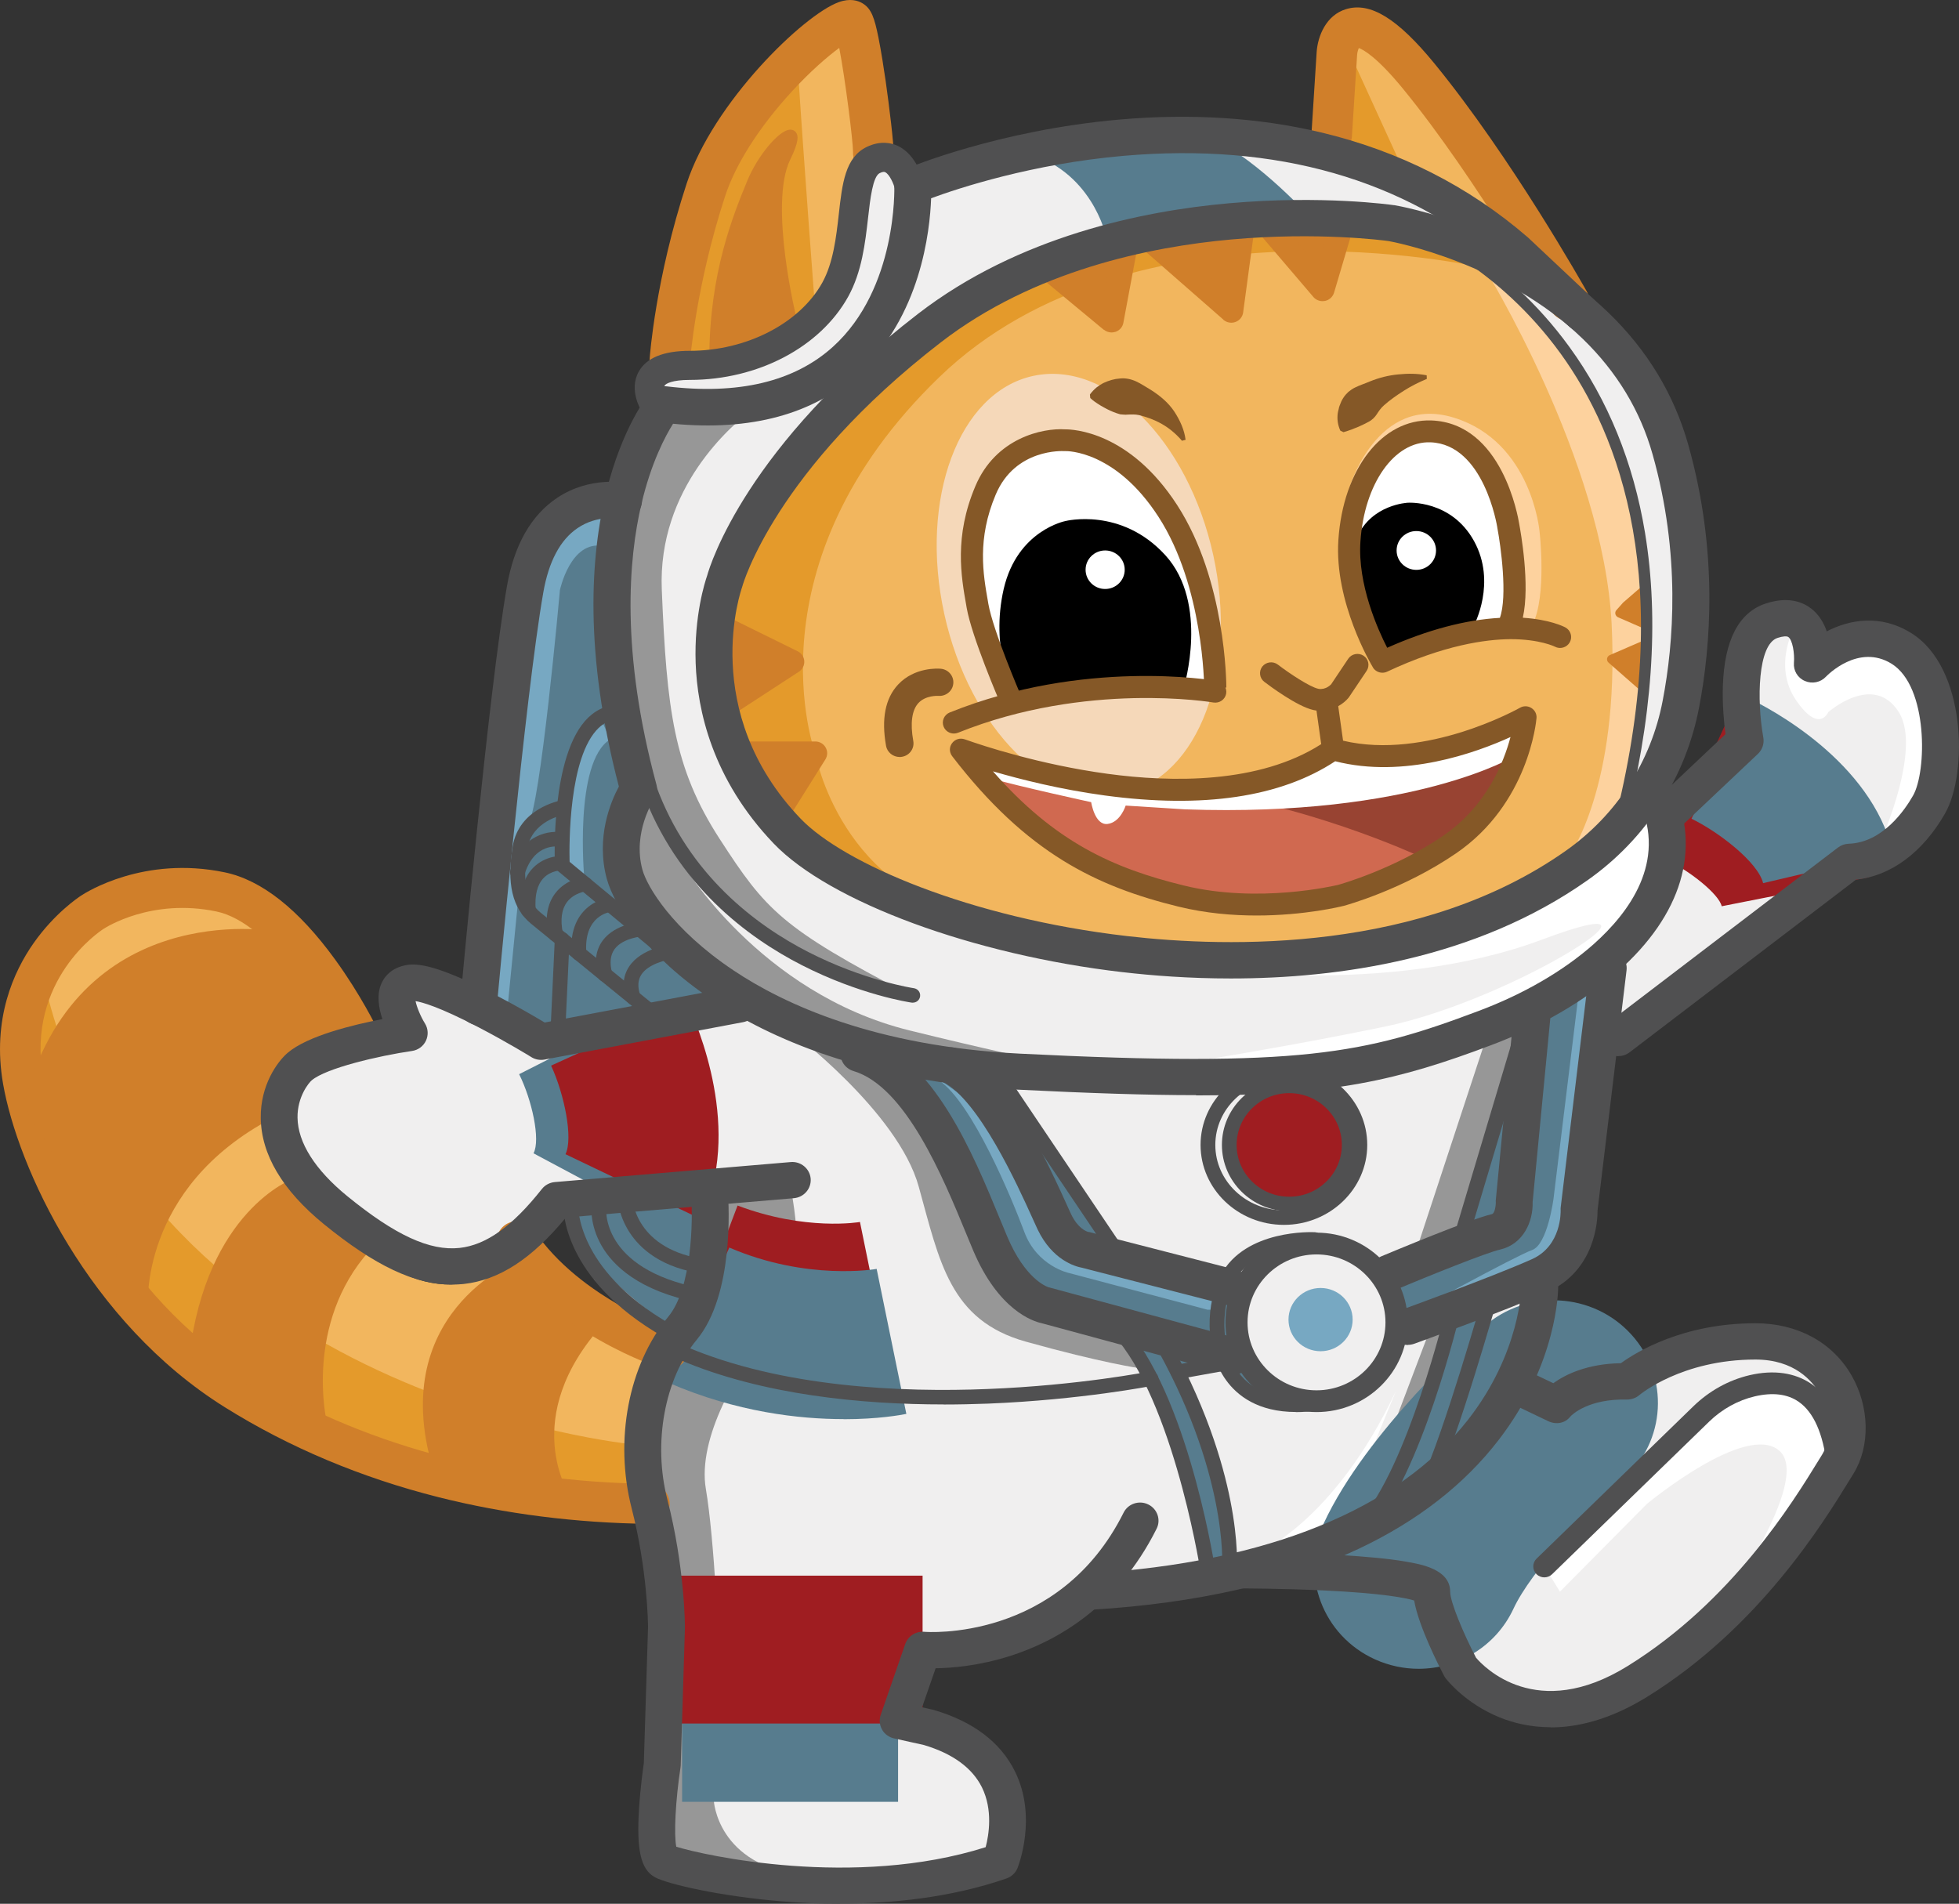 <svg version="1.1" xmlns="http://www.w3.org/2000/svg" xmlns:xlink="http://www.w3.org/1999/xlink" width="52.581" height="51.103" viewBox="0,0,52.581,51.103"><rect x="0" y="0" width="52.581" height="51.103" fill="#333333" stroke="none"/><g transform="translate(-161.209,-307.949)"><g data-paper-data="{&quot;isPaintingLayer&quot;:true}" fill-rule="nonzero" stroke="none" stroke-width="0" stroke-linecap="butt" stroke-linejoin="miter" stroke-miterlimit="10" stroke-dasharray="" stroke-dashoffset="0" style="mix-blend-mode: normal"><g><path d="M178.976,350.339l-0.392,-2.237v-2.086l0.549,-2.203l-0.163,-0.141l-0.827,-0.624l-0.98,-0.746l-0.422,-1.054l0.034,-1.239l-0.199,0.272l-0.495,0.03l-0.386,0.39l-0.109,0.332l-1.114,0.756h-1.43l-2.613,-0.921l-1.307,-1.609l-0.614,-1.76l1.044,-1.112l2.343,-0.658l0.004,-1.189l0.664,-0.171l1.312,0.521c0,0 0.296,-1.249 0.173,-1.39c-0.123,-0.141 0.595,-1.71 0.595,-1.71l0.346,-2.983l0.103,-3.241l0.505,-2.563l1.153,-1.448l0.897,0.595l1.06,-2.804l-0.113,-0.78l0.386,-0.678l1.143,-0.137l1.316,-0.278l1.44,-0.823l1,-1.034l0.392,-2.784l0.801,-0.648l0.555,0.434l1.114,-0.03l2.04,-1l1.871,-0.02c0,0 1.267,0.05 1.682,0.191c0.416,0.141 1.702,-0.137 1.881,0c0.179,0.137 1.12,0 1.12,0l2.001,0.614l1.372,0.467l1.307,0.521l1.881,1.336l2.005,1.877l1.42,0.984c0,0 0.01,0.784 0.247,1.008c0.243,0.229 0.684,2.271 0.684,2.271l0.451,4.733l-0.103,1.525l-1.273,2.539l0.644,-0.37l1.42,-0.795l0.432,-0.97l-0.103,-0.756c0,0 0.509,-1.591 0.509,-1.692c0,-0.101 0.748,-0.501 0.748,-0.501l0.426,0.165c0,0 0.98,0.668 0.877,0.396c-0.103,-0.272 0.851,0 0.851,0l0.605,0.453l0.99,0.239l0.426,0.941l0.153,0.921c0,0 0.103,1.478 0,1.599c-0.105,0.121 -0.887,1.277 -0.887,1.277l-1.466,0.823l-2.12,1.521l-4.184,2.842l-0.648,1.462l0.169,1.428l-0.867,2.895l-0.768,1.595l-0.406,1.257l0.203,0.907l0.712,-0.191c0,0 1.772,-0.113 1.971,-0.147c0.199,-0.034 1.585,-0.571 1.585,-0.571c0,0 2.168,-0.37 2.37,-0.336c0.203,0.034 1.08,0.551 1.08,0.551l0.644,1.028l0.099,1.287l-0.595,0.903l-1.124,1.639c0,0 -1.901,2.106 -1.991,2.183c-0.089,0.084 -1.589,1.243 -1.589,1.243c0,0 -1.41,0.74 -1.499,0.77c-0.089,0.028 -1.668,0.155 -1.668,0.155l-1.951,-0.911l-0.555,-1.911l-0.827,-0.601l-0.984,-0.034h-2.772l-1.981,0.165l-2.599,0.165l-1.084,0.628l-0.97,0.493l-1.867,0.439l-0.927,0.493l-0.332,1.273l1.499,0.672l1.124,0.97v2.18c0,0 -1.35,0.457 -2.965,0.746c-1.615,0.288 -5.391,-0.434 -6.109,-0.648c-0.718,-0.209 -0.177,-1.344 -0.054,-2.983c0.123,-1.637 0,-4.592 0,-4.592z" fill="#f0efef"/><path d="M182.412,339.75c0,0 0.628,2.667 -0.406,3.808c-1.03,1.141 -2.08,3.017 -1.851,4.359c0.229,1.342 0.366,4.339 0.366,4.964c0,0.624 -0.153,3.399 -0.153,3.399c0,0 0.084,1.746 2.42,2.012c2.337,0.268 -3.768,-0.38 -3.768,-0.38v-3.691l0.044,-3.164l-0.372,-2.315l-0.243,-2.164l0.129,-1.501l1.47,-2.052l0.103,-1.808l0.209,-1.472l2.044,-0.205" fill="#979797"/><path d="M182.414,335.61l3.391,0.618l2.53,3.862l3.47,4.588c0,0 -1.024,-0.145 -3.064,-0.716c-2.04,-0.571 -2.313,-2.146 -2.872,-4.158c-0.555,-2.018 -3.456,-4.192 -3.456,-4.192z" fill="#979797"/><path d="M201.155,335.508l1.173,-0.356l-1.668,5.87l-1.376,0.306l1.678,-5.099l0.084,-0.255" fill="#979797"/><path d="M200.007,343.445l-0.475,2.394l-1.436,2.748h-0.382l1.818,-4.793z" fill="#979797"/><path d="M181.591,318.806c0,0 -0.06,0.04 -0.159,0.111c-0.585,0.439 -2.575,2.13 -2.46,4.866c0.133,3.204 0.316,4.777 1.555,6.688c1.237,1.911 1.662,2.388 5.095,4.178c0,0 -2.921,-0.839 -4.391,-1.989c-1.47,-1.151 -3.005,-3.496 -3.138,-4.904c-0.139,-1.408 -0.555,-4.295 -0.362,-5.835c0.193,-1.541 0.974,-3.027 1.758,-3.07" fill="#979797"/><path d="M179.517,331.115c0,0 2.07,3.5 6.105,4.494c4.035,0.994 5.252,1.126 5.252,1.126c0,0 -6.94,-0.268 -9.283,-2.009c-2.337,-1.74 -3.5,-2.247 -3.58,-3.204c-0.08,-0.955 0.312,-2.496 0.312,-2.496l1.386,2.092" fill="#979797"/><path d="M207.383,351.137c0,0 2.476,-3.446 1.589,-4.242c-0.887,-0.795 -3.56,1.424 -3.56,1.424l-2.333,2.355l-0.422,-0.688c0,0 4.248,-4.572 4.803,-4.528c0.555,0.044 2.1,-1.756 3.303,1.126z" fill="#ffffff"/><path d="M211.517,330.936c0,0 1.336,-2.794 0.658,-3.87c-0.678,-1.078 -1.895,0 -1.895,0c0,0 -0.247,0.595 -0.877,-0.342c-0.628,-0.937 0,-2.012 0,-2.012c0,0 0.366,0.692 1.392,0.571c1.024,-0.121 4.56,2.16 0.722,5.656z" fill="#ffffff"/><path d="M205.967,329.628c0,0 0.286,1.79 -2.02,4.48c-2.307,2.691 -12.544,2.623 -12.544,2.623c0,0 3.406,-0.487 6.97,-1.223c3.564,-0.736 8.352,-3.886 4.218,-2.335c-4.138,1.549 -9.337,0.76 -9.337,0.76c6.891,0.632 12.713,-4.305 12.713,-4.305z" fill="#ffffff"/><path d="M198.685,345.268l-1.362,3.315l-2.39,1.072c0,0 2.074,-0.813 3.753,-4.387z" fill="#ffffff"/></g><g><path d="M204.044,330.477c0,0 -1.02,0.672 -2.327,1.414c-1.307,0.74 -2.164,0.847 -4.297,1.408c-2.134,0.561 -3.544,0.044 -6.222,0c-2.679,-0.044 -6.425,-1.702 -7.312,-2.18c-0.887,-0.477 -2.456,-2.154 -2.792,-3.208c-0.336,-1.052 -0.569,-2.593 -0.569,-2.593l0.955,-3.066l2.951,-3.695l3.609,-2.744l4.846,-1.545c0,0 4.739,-0.424 6.055,-0.165c1.312,0.259 2.882,1.682 3.941,2.808c1.06,1.126 1.762,3.144 2.267,4.972c0.505,1.833 0.153,4.812 -0.109,6.425c-0.263,1.615 -0.994,2.17 -0.994,2.17z" fill="#f2b65e"/><path d="M178.608,344.499l0.312,0.117c0.312,0.117 -0.708,3.301 -0.708,3.301c0,0 -1.33,0 -2.613,-0.155c-1.283,-0.155 -3.832,-0.712 -6.169,-1.653c-2.341,-0.941 -3.88,-2.842 -4.747,-3.9c-0.867,-1.058 -2.575,-4.158 -2.679,-5.757c-0.109,-1.599 0.589,-2.72 0.589,-2.72c0,0 0.702,-1.169 3.544,-1.619c2.842,-0.447 4.999,3.399 4.999,3.399c0,0 -0.352,0.167 -1.579,0.537c-1.227,0.372 -1.044,1.454 -1.044,1.454c0,0 -0.418,0.702 1.915,3.359c2.331,2.657 4.272,1.126 4.272,1.126l4.029,2.593" fill="#f2b65e"/><path d="M183.874,313.443c0.103,1.505 -0.475,2.11 -1.09,3.124c-0.614,1.004 -3.303,1.054 -3.303,1.054c0,0 0.306,-3.329 1.044,-4.978c0.738,-1.647 3.347,-4.118 3.347,-4.118l0.376,3.053l-0.376,1.867z" fill="#f2b65e"/><path d="M201.688,314.103l-4.268,-1.925v-2.852l0.579,-0.537c0,0 1.193,1.702 2.138,2.506c0.945,0.803 1.549,2.808 1.549,2.808z" fill="#f2b65e"/><path d="M200.918,315.117c0,0 -9.273,-2.086 -14.491,2.949c-5.218,5.035 -3.337,10.096 -3.337,10.096c0,0 0.668,3.852 4.699,4.5c0,0 -3.856,-0.644 -5.198,-2.492c-1.342,-1.843 -2.187,-2.603 -2.217,-4.618c-0.03,-2.014 0.237,-2.687 1.818,-4.84c1.579,-2.156 4.065,-4.276 6.807,-5.596c2.742,-1.32 9.273,-2.257 11.922,0" fill="#e49a2b"/><path d="M203.318,330.936c0,0 1.362,-1.824 1.149,-6.23c-0.219,-4.403 -3.416,-9.565 -3.416,-9.565c0,0 2.001,1.653 2.52,2.701c0.519,1.054 1.589,2.74 1.718,4.88c0.129,2.14 -0.093,6.157 -0.499,6.952c-0.406,0.795 -1.47,1.263 -1.47,1.263z" fill="#fdd29e"/><path d="M197.422,321.055c0,0 0.742,-2.545 2.822,-1.891c2.08,0.652 2.287,3.047 2.287,3.047c0,0 0.203,1.73 -0.189,2.506l-4.922,-3.661z" fill="#fdd29e"/><path d="M190.894,314.282c0,0 -0.382,-1.79 -2.213,-2.247c-2.09,-0.527 3.806,-0.98 5.079,-0.366c1.273,0.614 2.659,2.16 2.659,2.16z" fill="#577c8e"/><path d="M180.527,334.669l-4.53,1.135l-1.688,-1.088c0,0 0.605,-8.127 0.921,-10.486c0.316,-2.36 2.178,-2.872 2.178,-2.872l0.579,7.664c0,0 -0.08,1.979 -0.159,2.754c-0.08,0.782 2.699,2.891 2.699,2.891z" fill="#577c8e"/><path d="M179.982,340.12c0,0 0.247,1.736 -0.159,2.368c-0.412,0.628 -0.306,1.307 -0.306,1.307c0,0 -3.892,-2.569 -2.792,-3.745c1.1,-1.179 3.257,0.068 3.257,0.068z" fill="#577c8e"/><path d="M203.997,334.534l-0.817,6.304c0,0 0.169,0.712 -0.851,1.145c-1.02,0.434 -3.337,1.273 -3.337,1.273l-0.296,-0.97l1.778,-1.263l2.064,-6.348z" fill="#577c8e"/><path d="M201.045,343.103l-1.39,4.433l-1.06,0.517l1.818,-4.95z" fill="#577c8e"/><path d="M195.233,345.455c-0.595,0.513 -1.362,-1.287 -1.362,-1.287l-1.05,0.766l0.432,0.644l0.515,1.585l0.565,2.832l-0.847,0.087l-0.322,-2.17l-0.831,-2.458l-1.07,-1.784l-2.995,-1.165c0,0 -1.515,-3.548 -2.193,-4.723c-0.68,-1.179 -2.595,-1.808 -2.595,-1.808l4.019,0.571l3.297,4.413l1.014,0.652c0,0 2.703,0.605 2.45,1.297c-0.253,0.692 0.97,2.549 0.97,2.549z" fill="#577c8e"/><path d="M179.517,356.315v-4.972h5.797v4.972z" fill="#577c8e"/><path d="M199.284,349.985c0.935,-2.012 3.623,-4.377 3.623,-4.377" fill="#577c8e"/><path d="M199.282,352.744c-0.39,0 -0.785,-0.082 -1.163,-0.251c-1.406,-0.634 -2.024,-2.269 -1.38,-3.653c1.145,-2.466 3.985,-5.005 4.305,-5.286c1.153,-1.014 2.923,-0.917 3.953,0.219c1.03,1.135 0.931,2.876 -0.221,3.89v0c-0.939,0.829 -2.474,2.454 -2.945,3.47c-0.471,1.012 -1.486,1.611 -2.547,1.611z" fill="#577c8e"/><path d="M178.687,340.593l-3.158,-1.686c0.195,-0.366 -0.046,-1.442 -0.386,-2.124l3.192,-1.619c0.264,0.519 1.527,3.226 0.35,5.429z" fill="#577c8e"/><path d="M180.012,340.667l-3.625,-1.736c0.211,-0.428 -0.03,-1.607 -0.386,-2.378l3.659,-1.666c0.263,0.555 1.509,3.436 0.352,5.781z" fill="#9f1d21"/><path d="M207.421,332.277c-0.064,-0.314 -0.851,-0.962 -1.559,-1.287l1.666,-3.615c0.553,0.245 3.331,1.595 3.846,4.12l-3.951,0.78z" fill="#9f1d21"/><path d="M208.533,331.658c-0.133,-0.565 -1.209,-1.388 -1.923,-1.732l1.547,-3.228c0.543,0.261 3.281,1.684 3.86,4.138l-3.484,0.819z" fill="#577c8e"/><path d="M183.585,344.376c-0.959,0 -2.319,-0.141 -3.848,-0.72l1.269,-3.347c1.826,0.692 3.271,0.445 3.285,0.441l0.716,3.508c-0.111,0.022 -0.628,0.119 -1.422,0.119z" fill="#9f1d21"/><path d="M183.85,346.042c-1.181,0 -2.864,-0.185 -4.683,-0.97l1.617,-3.635c2.088,0.901 3.937,0.577 3.955,0.573l0.797,3.892c-0.137,0.028 -0.758,0.143 -1.686,0.143z" fill="#577c8e"/><path d="M194.254,338.609c0,-0.835 0.687,-1.511 1.535,-1.511c0.848,0 1.535,0.677 1.535,1.511c0,0.835 -0.687,1.511 -1.535,1.511c-0.848,0 -1.535,-0.677 -1.535,-1.511z" fill="#9f1d21"/><path d="M179.254,354.213v-3.969h6.718v3.969z" fill="#9f1d21"/><path d="M204.313,333.651l-0.722,8.122l-4.6,1.478c0,0 2.915,-1.599 3.337,-1.746c0.42,-0.145 0.579,-1.384 0.579,-1.384l0.684,-5.586z" fill="#77a8c2"/><path d="M195.793,343.371c0,-0.469 0.386,-0.849 0.861,-0.849c0.476,0 0.861,0.38 0.861,0.849c0,0.469 -0.386,0.849 -0.861,0.849c-0.476,0 -0.861,-0.38 -0.861,-0.849z" fill="#77a8c2"/><path d="M193.61,343.103l-3.713,-0.984c0,0 -0.851,-0.181 -1.193,-1.098c-0.342,-0.917 -1.396,-3.456 -2.283,-4.065c-0.887,-0.609 1.722,1.028 2.12,1.79c0.392,0.76 0.628,2.774 1.217,2.764c0.589,-0.01 4.105,1.078 4.105,1.078l0.034,0.517h-0.286v0z" fill="#77a8c2"/><path d="M177.58,327.8c-0.974,0.611 -0.688,3.725 -0.688,3.725l-0.426,-0.215c0,0 -0.149,-1.165 0,-2.438c0.149,-1.273 0.921,-1.525 0.921,-1.525z" fill="#77a8c2"/><path d="M177.407,322.608c-0.883,-0.175 -1.169,1.179 -1.169,1.179c0,0 -0.531,5.928 -0.857,6.274c-0.326,0.346 -0.559,1.297 -0.559,1.297v-0.883c0,0 0.64,-5.298 0.877,-7.087c0.237,-1.788 1.881,-1.72 1.881,-1.72c0,0 0.708,1.116 -0.173,0.941z" fill="#77a8c2"/><path d="M175.104,332.233l-0.282,2.866l-0.652,-0.376l0.559,-3.92l0.302,0.117z" fill="#77a8c2"/><path d="M178.202,346.718l0.382,1.36l-1.307,-0.165c-8.827,0.668 -13.129,-5.864 -14.372,-7.288c-1.247,-1.424 -0.455,-6.093 -0.455,-6.093c2.724,10.945 15.754,12.188 15.754,12.188z" fill="#e49a2b"/><path d="M186.555,324.432c-0.679,-3.092 0.386,-5.953 2.379,-6.391c1.993,-0.438 4.159,1.713 4.839,4.805c0.679,3.092 -0.386,5.953 -2.379,6.391c-1.993,0.438 -4.159,-1.713 -4.839,-4.805z" fill="#f5d8b9"/><path d="M183.09,316.29c-0.815,1.273 -4.118,1.585 -4.118,1.585l0.509,-2.76c0,0 2.995,-7.668 3.144,-5.324c0.149,2.345 0.465,6.499 0.465,6.499" fill="#e49a2b"/><path d="M199.017,312.83l-2.064,-1.044l0.465,-2.456l1.599,3.5" fill="#e49a2b"/></g><g><path d="M202.841,316.286c-0.02,-0.036 -1.975,-3.512 -3.981,-5.962c-0.69,-0.841 -1.054,-1.04 -1.179,-1.086c-0.022,0.05 -0.042,0.125 -0.046,0.183l-0.139,2.183c-0.018,0.296 -0.278,0.521 -0.577,0.501c-0.3,-0.018 -0.529,-0.272 -0.509,-0.569l0.139,-2.191c0.03,-0.428 0.253,-0.986 0.784,-1.149c0.654,-0.203 1.386,0.247 2.376,1.456c2.066,2.524 4.005,5.972 4.089,6.117c0.145,0.259 0.05,0.585 -0.213,0.728c-0.084,0.046 -0.173,0.068 -0.263,0.068c-0.191,0 -0.378,-0.099 -0.477,-0.276zM197.635,309.418z" fill="#d07f2a"/><path d="M179.151,318.154c-0.298,-0.022 -0.525,-0.276 -0.505,-0.573c0.006,-0.087 0.157,-2.152 0.99,-4.695c0.714,-2.189 3.142,-4.54 4.087,-4.88c0.304,-0.109 0.519,-0.042 0.644,0.036c0.002,0.002 0.006,0.004 0.006,0.004c0.227,0.143 0.308,0.386 0.414,0.911c0.076,0.378 0.147,0.847 0.195,1.175c0.093,0.66 0.223,1.7 0.211,1.945c-0.016,0.294 -0.27,0.523 -0.571,0.509c-0.298,-0.014 -0.529,-0.263 -0.517,-0.557c0.002,-0.27 -0.205,-1.937 -0.37,-2.794c-0.312,0.229 -0.772,0.624 -1.281,1.179c-0.871,0.951 -1.503,1.945 -1.782,2.8c-0.789,2.412 -0.941,4.421 -0.941,4.441c-0.02,0.282 -0.259,0.499 -0.543,0.499c-0.012,0 -0.026,0 -0.038,0z" fill="#d07f2a"/><path d="M178.642,348.854c-0.004,0 -0.006,0 -0.008,0c-1.965,-0.024 -3.868,-0.266 -5.654,-0.716c-2.08,-0.525 -4.011,-1.336 -5.735,-2.414c-3.659,-2.285 -5.564,-6.445 -5.954,-8.684c-0.3,-1.734 0.284,-3.015 0.825,-3.782c0.559,-0.793 1.189,-1.215 1.271,-1.269c0.131,-0.087 1.686,-1.076 3.854,-0.624c0.986,0.205 1.981,0.99 2.959,2.335c0.696,0.957 1.128,1.849 1.145,1.887c0.127,0.268 0.012,0.587 -0.261,0.714c-0.272,0.125 -0.597,0.012 -0.726,-0.257c-0.434,-0.907 -1.883,-3.327 -3.343,-3.629c-1.744,-0.362 -2.969,0.432 -3.019,0.463c-0.004,0.004 -0.006,0.004 -0.012,0.008c-0.086,0.054 -2.07,1.364 -1.621,3.973c0.356,2.048 2.104,5.86 5.463,7.958c3.023,1.887 6.763,2.913 10.82,2.963c0.3,0.004 0.541,0.247 0.537,0.543c-0.004,0.294 -0.247,0.529 -0.545,0.529z" fill="#d07f2a"/><path d="M170.218,336.127c-0.941,0.648 -1.698,1.833 -1.698,1.833c-3.587,1.885 -3.341,5.069 -3.341,5.069l-3.341,-5.411c1.42,-5.582 6.688,-4.679 6.688,-4.679c0,0 2.643,2.535 1.692,3.188z" fill="#d07f2a"/><path d="M169.062,339.599l2.074,1.911c-1.774,1.975 -1.159,4.598 -1.159,4.598l-3.689,-1.746c0.465,-3.924 2.772,-4.763 2.772,-4.763z" fill="#d07f2a"/><path d="M177.401,343.489c-2.287,2.516 -0.901,4.592 -0.901,4.592l-3.613,-0.521c-1.416,-4.347 2.217,-5.781 2.217,-5.781" fill="#d07f2a"/><path d="M178.966,344.682c-0.117,-0.038 -2.872,-0.943 -4.335,-3.12c-0.167,-0.247 -0.097,-0.581 0.153,-0.744c0.253,-0.163 0.591,-0.095 0.756,0.151c1.249,1.859 3.733,2.683 3.764,2.693c0.284,0.091 0.441,0.394 0.348,0.676c-0.074,0.227 -0.288,0.37 -0.517,0.37c-0.056,0 -0.113,-0.008 -0.169,-0.026z" fill="#d07f2a"/><path d="M180.704,324.841l1.772,0.873l-1.772,1.155z" fill="#d07f2a"/><path d="M180.551,327.148c-0.103,-0.056 -0.169,-0.163 -0.169,-0.278v-2.028c0,-0.109 0.058,-0.213 0.153,-0.27c0.095,-0.058 0.213,-0.064 0.312,-0.014l1.772,0.873c0.103,0.05 0.171,0.151 0.177,0.264c0.008,0.113 -0.048,0.221 -0.143,0.284l-1.772,1.155c-0.054,0.036 -0.115,0.052 -0.177,0.052c-0.052,0 -0.105,-0.012 -0.153,-0.038zM181.026,325.354v0.925l0.809,-0.527z" fill="#d07f2a"/><path d="M180.927,328.166h2.164l-1.08,1.722l-1.084,-1.722" fill="#d07f2a"/><path d="M181.738,330.055l-1.084,-1.72c-0.062,-0.097 -0.064,-0.221 -0.008,-0.32c0.058,-0.101 0.165,-0.163 0.28,-0.163h2.164c0.117,0 0.225,0.062 0.28,0.163c0.058,0.099 0.054,0.223 -0.008,0.32l-1.08,1.72c-0.058,0.093 -0.161,0.151 -0.274,0.151v0c-0.111,0 -0.215,-0.058 -0.274,-0.149zM181.505,328.484l0.505,0.801l0.503,-0.801z" fill="#d07f2a"/><path d="M197.233,313.946l-0.523,1.776l-1.382,-1.619z" fill="#d07f2a"/><path d="M196.464,315.924l-1.382,-1.619c-0.078,-0.091 -0.097,-0.217 -0.052,-0.326c0.046,-0.109 0.151,-0.185 0.27,-0.195l1.905,-0.155c0.105,-0.008 0.209,0.034 0.276,0.115c0.068,0.082 0.089,0.189 0.06,0.288l-0.525,1.774c-0.034,0.111 -0.127,0.197 -0.243,0.221c-0.022,0.004 -0.044,0.006 -0.066,0.006c-0.093,0 -0.185,-0.04 -0.247,-0.113zM195.974,314.367l0.595,0.696l0.225,-0.764z" fill="#d07f2a"/><path d="M194.576,313.946l-0.318,2.345l-2.144,-1.875l2.462,-0.469v0" fill="#d07f2a"/><path d="M194.045,316.529l-2.144,-1.877c-0.091,-0.08 -0.129,-0.205 -0.097,-0.32c0.032,-0.115 0.129,-0.205 0.249,-0.227l2.46,-0.467c0.101,-0.02 0.207,0.01 0.282,0.082c0.076,0.07 0.111,0.171 0.097,0.272l-0.316,2.345c-0.016,0.115 -0.095,0.215 -0.207,0.255c-0.036,0.014 -0.074,0.02 -0.111,0.02c-0.078,0 -0.153,-0.028 -0.215,-0.08zM192.817,314.604l1.203,1.054l0.177,-1.316l-1.382,0.263z" fill="#d07f2a"/><path d="M191.397,314.648l-0.356,1.911l-1.742,-1.442z" fill="#d07f2a"/><path d="M190.834,316.801l-1.742,-1.444c-0.093,-0.078 -0.135,-0.201 -0.105,-0.318c0.03,-0.117 0.123,-0.207 0.243,-0.235l2.1,-0.467c0.105,-0.024 0.217,0.006 0.294,0.08c0.078,0.074 0.113,0.181 0.093,0.286l-0.356,1.911c-0.02,0.111 -0.099,0.203 -0.207,0.241c-0.036,0.012 -0.072,0.018 -0.109,0.018c-0.076,0 -0.149,-0.026 -0.207,-0.074zM190.001,315.284l0.823,0.682l0.169,-0.903z" fill="#d07f2a"/><path d="M205.383,323.765l0.006,0.097l-0.006,0.847l-0.692,-0.302l0.173,-0.195l0.519,-0.447" fill="#d07f2a"/><path d="M205.333,324.821l-0.694,-0.302c-0.036,-0.016 -0.062,-0.048 -0.072,-0.086c-0.008,-0.038 0,-0.078 0.028,-0.107l0.173,-0.195c0,0 0.008,-0.008 0.012,-0.012l0.519,-0.449c0.036,-0.03 0.086,-0.038 0.129,-0.02c0.044,0.018 0.074,0.06 0.076,0.105l0.004,0.097c0,0 0,0.004 0,0.006l-0.004,0.849c0,0.042 -0.022,0.08 -0.056,0.101c-0.02,0.014 -0.044,0.02 -0.068,0.02c-0.018,0 -0.034,-0.004 -0.05,-0.01zM204.951,324.298l-0.058,0.064l0.366,0.159v-0.493l-0.31,0.268z" fill="#d07f2a"/><path d="M205.313,325.334v1.052l-0.845,-0.74l0.845,-0.366" fill="#d07f2a"/><path d="M205.231,326.478l-0.847,-0.742c-0.032,-0.028 -0.046,-0.07 -0.04,-0.109c0.006,-0.04 0.034,-0.076 0.072,-0.093l0.847,-0.366c0.062,-0.028 0.135,0 0.163,0.064c0.012,0.024 0.014,0.052 0.008,0.076c0,0.008 0.004,0.018 0.004,0.028v1.054c0,0.048 -0.028,0.091 -0.074,0.111c-0.016,0.008 -0.034,0.01 -0.05,0.01c-0.03,0 -0.06,-0.01 -0.082,-0.03zM204.695,325.681l0.497,0.434v-0.648z" fill="#d07f2a"/><path d="M199.457,331.169c0,0 -4.649,-1.497 -6.278,-1.901c-1.625,-0.404 1.895,0.215 3.406,-0.955c1.509,-1.169 2.53,1.155 4.936,-0.97c0,0 0.658,0.245 0.159,0.941c-0.495,0.698 -1.044,2.462 -2.223,2.885z" fill="#984332"/><path d="M187.457,328.439c0,0 2.396,0.4 5.53,0.712c3.134,0.312 6.292,1.77 6.292,1.77c-7.302,3.675 -11.822,-2.482 -11.822,-2.482z" fill="#d06950"/><path d="M201.873,328.24c0,0 -2.699,1.653 -8.861,1.434l-1.589,-0.101c0,0 -0.139,0.449 -0.485,0.493c-0.346,0.044 -0.441,-0.585 -0.441,-0.585c0,0 -1.955,-0.424 -2.708,-0.644c-0.752,-0.219 0.386,-0.396 0.386,-0.396c0,0 2.872,0.78 4.806,0.591c1.935,-0.191 3.208,-0.547 3.846,-1.054c0,0 2.03,0.356 2.981,0c0.955,-0.356 2.287,-0.887 2.287,-0.887c0,0 0.688,0.614 -0.223,1.151" fill="#ffffff"/><path d="M201.686,324.444c0.406,0.467 -3.46,1.116 -3.46,1.116l-0.708,-2.935c0,0 0.08,-3.281 2.237,-2.858c2.16,0.424 1.931,4.675 1.931,4.675" fill="#ffffff"/><path d="M188.398,326.542c0,0 0.233,0.229 0,0c-0.233,-0.229 -0.994,-2.583 -0.871,-4.655c0.123,-2.072 2.257,-2.116 2.257,-2.116l2.014,1.151c2.016,1.149 1.847,5.162 1.847,5.162c1.06,0.434 -5.248,0.457 -5.248,0.457z" fill="#ffffff"/><path d="M180.372,317.543c0.004,-2.17 0.573,-3.637 1.014,-4.709c0.445,-1.072 1.535,-1.911 0.921,-0.658c-0.612,1.253 0.169,4.383 0.169,4.383c-0.034,0.638 -2.104,0.984 -2.104,0.984z" fill="#d07f2a"/><path d="M180.292,317.637c-0.028,-0.024 -0.044,-0.058 -0.044,-0.093c0.006,-2.275 0.642,-3.828 1.024,-4.755c0.27,-0.652 0.827,-1.324 1.124,-1.358c0.074,-0.008 0.139,0.018 0.179,0.074c0.06,0.082 0.087,0.233 -0.155,0.726c-0.587,1.199 0.169,4.27 0.177,4.301c0.002,0.012 0.004,0.024 0.004,0.036c-0.038,0.7 -1.845,1.038 -2.207,1.098c-0.006,0 -0.014,0 -0.02,0c-0.03,0 -0.058,-0.01 -0.08,-0.03zM182.197,312.124c0.111,-0.229 0.151,-0.358 0.165,-0.424c-0.189,0.117 -0.616,0.597 -0.859,1.181c-0.366,0.891 -0.972,2.368 -1.004,4.518c0.791,-0.151 1.806,-0.483 1.853,-0.829c-0.072,-0.294 -0.762,-3.206 -0.155,-4.445z" fill="#d07f2a"/></g><g><path d="M192.986,326.39c-0.451,-0.457 -4.59,0.147 -4.59,0.147c0,0 -0.609,-1.193 -0.247,-2.778c0.366,-1.579 1.659,-1.824 1.659,-1.824c0,0 1.495,-0.38 2.679,0.917c1.183,1.297 0.499,3.54 0.499,3.54z" fill="#000000"/><path d="M200.773,324.732l-2.406,0.823l-0.499,-1.014c0,0 -0.614,-1.307 -0.229,-2.18c0.388,-0.873 1.352,-0.917 1.352,-0.917c0,0 1.167,-0.087 1.782,1.028c0.614,1.116 0,2.257 0,2.257z" fill="#000000"/><path d="M198.059,325.863c-0.042,-0.07 -1.04,-1.746 -0.927,-3.42c0.127,-1.907 1.177,-3.255 2.496,-3.208c1.901,0.072 2.329,2.599 2.357,2.774c0.038,0.203 0.298,1.643 0.097,2.522c0.72,0.046 1.096,0.235 1.141,0.259c0.145,0.078 0.199,0.255 0.121,0.398c-0.078,0.141 -0.257,0.197 -0.402,0.119c-0.004,-0.002 -0.404,-0.201 -1.187,-0.201c-0.672,0.004 -1.794,0.159 -3.315,0.873c-0.042,0.02 -0.086,0.028 -0.127,0.028c-0.101,0 -0.201,-0.052 -0.255,-0.143zM201.397,322.113c0,0 0,-0.008 0,-0.01c-0.004,-0.022 -0.352,-2.227 -1.792,-2.281c-0.97,-0.036 -1.778,1.11 -1.881,2.663c-0.078,1.153 0.465,2.357 0.718,2.852c1.088,-0.483 2.102,-0.752 3.025,-0.803c0.209,-0.581 0.024,-1.929 -0.068,-2.416z" fill="#855827"/><path d="M188.06,326.832c-0.03,-0.072 -0.768,-1.784 -0.905,-2.569l-0.01,-0.06c-0.139,-0.782 -0.328,-1.851 0.241,-3.198c0.545,-1.301 1.806,-1.571 2.41,-1.531c0.205,-0.002 1.728,0.05 3.011,2.036c1.303,2.014 1.318,4.779 1.318,4.896h-0.595c0,-0.028 -0.016,-2.714 -1.225,-4.582c-1.153,-1.784 -2.452,-1.768 -2.504,-1.766h-0.018h-0.018c-0.012,0 -1.307,-0.082 -1.832,1.171c-0.501,1.189 -0.338,2.124 -0.205,2.874l0.01,0.06c0.127,0.72 0.859,2.424 0.867,2.442l-0.547,0.229z" fill="#855827"/><path d="M186.811,327.639c-0.117,0 -0.227,-0.07 -0.274,-0.183c-0.062,-0.149 0.012,-0.32 0.163,-0.382c3.601,-1.448 7.034,-0.871 7.179,-0.845c0.161,0.03 0.268,0.181 0.241,0.34c-0.028,0.159 -0.183,0.264 -0.344,0.237c-0.034,-0.006 -3.406,-0.575 -6.851,0.811c-0.036,0.014 -0.074,0.022 -0.111,0.022z" fill="#855827"/><path d="M196.661,327.029c-0.064,0 -0.133,-0.006 -0.203,-0.022c-0.434,-0.097 -1.171,-0.646 -1.314,-0.756c-0.129,-0.097 -0.153,-0.282 -0.054,-0.41c0.101,-0.127 0.288,-0.151 0.418,-0.052c0.312,0.239 0.857,0.599 1.082,0.648c0.179,0.04 0.316,-0.087 0.346,-0.117l0.459,-0.686c0.089,-0.135 0.274,-0.173 0.412,-0.084c0.135,0.089 0.173,0.27 0.084,0.406l-0.471,0.702c-0.006,0.008 -0.012,0.016 -0.018,0.024c-0.117,0.143 -0.39,0.348 -0.742,0.348z" fill="#855827"/><path d="M192.846,332.287c-2.201,-0.539 -4.077,-1.432 -6.081,-4.041c-0.048,-0.064 -0.07,-0.143 -0.056,-0.221c0.012,-0.078 0.058,-0.149 0.123,-0.195c0.127,-0.087 0.249,-0.044 0.294,-0.028c0.43,0.153 1.977,0.67 3.818,0.919c1.704,0.231 4.059,0.272 5.727,-0.797l-0.163,-1.161c-0.022,-0.159 0.091,-0.308 0.255,-0.33c0.163,-0.022 0.312,0.089 0.334,0.251l0.161,1.147c2.235,0.531 4.721,-0.869 4.747,-0.883c0.095,-0.056 0.215,-0.054 0.308,0.006c0.093,0.058 0.147,0.163 0.137,0.27c-0.008,0.093 -0.213,2.297 -2.156,3.629c-1.416,0.972 -2.953,1.394 -3.017,1.412h-0.004c-0.06,0.016 -1.042,0.259 -2.337,0.259c-0.644,0 -1.366,-0.06 -2.09,-0.237zM199.956,330.374c1.151,-0.789 1.615,-1.957 1.796,-2.641c-0.925,0.422 -2.86,1.122 -4.705,0.65c-1.466,0.966 -3.546,1.275 -6.183,0.919c-1.189,-0.161 -2.259,-0.43 -3.003,-0.648c1.664,1.899 3.226,2.601 5.129,3.066c2.001,0.489 4.053,0 4.134,-0.018c0.072,-0.02 1.525,-0.43 2.832,-1.326z" fill="#855827"/><path d="M184.991,327.967c-0.129,-0.722 -0.02,-1.275 0.324,-1.643c0.443,-0.473 1.076,-0.43 1.145,-0.424c0.205,0.018 0.356,0.197 0.336,0.398c-0.018,0.201 -0.201,0.348 -0.404,0.33c-0.004,0 -0.334,-0.02 -0.531,0.191c-0.177,0.191 -0.225,0.543 -0.139,1.02c0.036,0.199 -0.097,0.388 -0.3,0.424c-0.022,0.006 -0.044,0.006 -0.066,0.006c-0.177,0 -0.334,-0.125 -0.366,-0.302z" fill="#855827"/><path d="M199.506,318.12c-0.223,0.093 -0.432,0.199 -0.624,0.322c-0.193,0.123 -0.372,0.249 -0.525,0.386c-0.08,0.068 -0.139,0.155 -0.193,0.239c-0.054,0.084 -0.119,0.145 -0.203,0.195c-0.084,0.048 -0.177,0.091 -0.286,0.141c-0.113,0.046 -0.233,0.097 -0.406,0.147l-0.084,-0.04c-0.074,-0.161 -0.089,-0.32 -0.07,-0.467l0.01,-0.054c0.004,-0.02 0.01,-0.034 0.014,-0.054c0.006,-0.04 0.016,-0.074 0.03,-0.107c0.024,-0.068 0.054,-0.137 0.093,-0.195c0.04,-0.064 0.086,-0.115 0.139,-0.165c0.056,-0.044 0.115,-0.087 0.179,-0.117c0.129,-0.064 0.268,-0.107 0.392,-0.161c0.253,-0.103 0.511,-0.167 0.768,-0.191c0.257,-0.026 0.509,-0.026 0.762,0.024z" fill="#855827"/><path d="M193.027,319.756l-0.093,0.024c-0.159,-0.185 -0.346,-0.342 -0.545,-0.453c-0.199,-0.113 -0.402,-0.185 -0.605,-0.235c-0.103,-0.024 -0.213,-0.018 -0.316,-0.014c-0.054,0.006 -0.103,0 -0.153,-0.004c-0.024,0 -0.05,-0.004 -0.074,-0.014c-0.024,-0.01 -0.05,-0.014 -0.074,-0.024c-0.103,-0.036 -0.209,-0.084 -0.322,-0.147c-0.056,-0.03 -0.115,-0.064 -0.179,-0.107c-0.03,-0.02 -0.06,-0.04 -0.093,-0.064l-0.05,-0.04c-0.016,-0.014 -0.03,-0.03 -0.05,-0.044l-0.01,-0.093c0.01,-0.02 0.026,-0.034 0.04,-0.054l0.044,-0.05c0.03,-0.03 0.06,-0.06 0.089,-0.084c0.066,-0.05 0.129,-0.093 0.199,-0.127c0.139,-0.064 0.282,-0.107 0.432,-0.117c0.149,-0.016 0.296,0.014 0.436,0.078c0.139,0.064 0.263,0.151 0.392,0.225c0.123,0.078 0.243,0.165 0.352,0.263c0.109,0.097 0.203,0.205 0.282,0.322c0.153,0.235 0.268,0.487 0.302,0.756z" fill="#855827"/><path d="M198.695,322.725c0,-0.288 0.237,-0.521 0.529,-0.521c0.292,0 0.529,0.233 0.529,0.521c0,0.288 -0.237,0.521 -0.529,0.521c-0.292,0 -0.529,-0.233 -0.529,-0.521z" fill="#ffffff"/><path d="M190.347,323.242c0,-0.286 0.235,-0.517 0.525,-0.517c0.29,0 0.525,0.231 0.525,0.517c0,0.286 -0.235,0.517 -0.525,0.517c-0.29,0 -0.525,-0.231 -0.525,-0.517z" fill="#ffffff"/></g><g fill="#505051"><path d="M191.343,334.045c-4.011,-0.465 -7.863,-1.885 -9.366,-3.452c-1.653,-1.728 -2.052,-3.587 -2.096,-4.844c-0.044,-1.267 0.251,-2.183 0.306,-2.341c0.089,-0.322 1.072,-3.494 5.664,-7.036c2.697,-2.08 6.027,-2.762 8.348,-2.967c2.5,-0.221 4.349,0.04 4.427,0.052c0.004,0 0.008,0 0.012,0c0.137,0.024 3.369,0.589 5.749,2.891c1.04,1.006 1.758,2.195 2.136,3.538c0.807,2.86 0.605,5.411 0.292,7.046c-0.36,1.891 -1.426,3.542 -3.001,4.649c-2.997,2.112 -6.672,2.633 -9.567,2.633c-1.108,0 -2.102,-0.076 -2.899,-0.169zM194.26,314.377c-2.18,0.195 -5.302,0.833 -7.799,2.762c-4.449,3.432 -5.314,6.505 -5.322,6.533c-0.004,0.016 -0.008,0.03 -0.014,0.046c-0.012,0.034 -1.181,3.329 1.573,6.206c1.145,1.195 4.524,2.661 8.762,3.152c2.734,0.316 7.901,0.441 11.775,-2.289v0c1.366,-0.961 2.291,-2.394 2.603,-4.037c0.294,-1.533 0.485,-3.926 -0.272,-6.604c-0.33,-1.175 -0.961,-2.217 -1.875,-3.102c-2.11,-2.042 -5.071,-2.599 -5.216,-2.625c-0.119,-0.016 -1.895,-0.251 -4.214,-0.042z"/><path d="M193.312,337.346c-1.305,0 -2.856,-0.052 -4.773,-0.147c-4.116,-0.205 -6.733,-1.422 -8.203,-2.406c-1.76,-1.177 -2.629,-2.488 -2.84,-3.253c-0.3,-1.112 0.105,-2.072 0.324,-2.478c-1.883,-7.195 0.718,-10.432 0.831,-10.568c0.107,-0.129 0.274,-0.195 0.443,-0.175c1.929,0.235 3.434,-0.123 4.472,-1.062c1.732,-1.565 1.647,-4.278 1.647,-4.303c-0.01,-0.201 0.109,-0.388 0.298,-0.467c0.099,-0.044 2.486,-1.04 5.737,-1.328c1.917,-0.169 3.739,-0.054 5.409,0.342c2.102,0.499 3.971,1.446 5.554,2.814c0.006,0.004 0.016,0.014 0.016,0.014l1.778,1.672c0.197,0.187 0.205,0.495 0.016,0.69c-0.189,0.195 -0.503,0.203 -0.7,0.016l-1.77,-1.664c-2.653,-2.289 -6.081,-3.269 -10.184,-2.911c-2.46,0.215 -4.441,0.871 -5.166,1.139c-0.032,0.879 -0.278,3.18 -1.959,4.705c-1.205,1.094 -2.876,1.547 -4.968,1.348c-0.205,0.326 -0.583,1.032 -0.847,2.146c-0.348,1.474 -0.563,3.977 0.402,7.543c0.036,0.135 0.012,0.278 -0.068,0.396c-0.006,0.008 -0.581,0.883 -0.31,1.883c0.123,0.451 0.793,1.599 2.44,2.701c1.364,0.915 3.808,2.044 7.696,2.239c7.517,0.376 9.253,0.006 12.3,-1.143c1.211,-0.453 2.279,-1.074 3.088,-1.788c0.968,-0.859 1.969,-2.219 1.237,-3.826c-0.113,-0.247 0,-0.535 0.249,-0.644c0.249,-0.111 0.543,-0.002 0.654,0.245c0.762,1.672 0.237,3.43 -1.478,4.95c-0.899,0.795 -2.074,1.478 -3.397,1.975c-2.504,0.945 -4.23,1.352 -7.929,1.352z"/><path d="M173.342,342.433c-0.998,0 -2.074,-0.511 -3.438,-1.623c-1.114,-0.909 -1.684,-1.869 -1.696,-2.852c-0.012,-0.883 0.449,-1.515 0.722,-1.748c0.535,-0.457 1.756,-0.754 2.543,-0.905c-0.103,-0.306 -0.159,-0.664 -0.024,-0.962c0.117,-0.259 0.35,-0.432 0.656,-0.487c0.296,-0.056 0.833,-0.014 2.37,0.784c0.577,0.298 1.098,0.603 1.354,0.756l5.139,-0.968c0.268,-0.05 0.527,0.123 0.579,0.388c0.052,0.264 -0.125,0.521 -0.394,0.571l-5.328,1.004c-0.121,0.022 -0.249,0 -0.354,-0.066c-0.006,-0.006 -0.67,-0.412 -1.422,-0.803c-1.06,-0.553 -1.519,-0.674 -1.686,-0.7c0.03,0.153 0.133,0.408 0.253,0.601c0.086,0.139 0.095,0.312 0.026,0.461c-0.07,0.149 -0.211,0.253 -0.376,0.276c-0.885,0.129 -2.303,0.459 -2.689,0.787c-0.084,0.07 -0.388,0.445 -0.382,1c0.008,0.674 0.471,1.404 1.338,2.112c1.283,1.046 2.211,1.474 3.011,1.388c0.716,-0.078 1.418,-0.581 2.209,-1.581c0.084,-0.107 0.211,-0.175 0.348,-0.187l6.332,-0.537c0.27,-0.024 0.511,0.175 0.535,0.443c0.022,0.268 -0.179,0.503 -0.451,0.527l-6.119,0.519c-0.917,1.114 -1.794,1.68 -2.746,1.784c-0.101,0.01 -0.205,0.016 -0.31,0.016z"/><path d="M204.649,336.3c-0.147,0 -0.294,-0.066 -0.392,-0.189c-0.169,-0.213 -0.129,-0.519 0.087,-0.684l6.199,-4.729c0.082,-0.062 0.183,-0.097 0.286,-0.101c0.915,-0.03 1.513,-0.913 1.728,-1.293c0.368,-0.64 0.412,-2.929 -0.579,-3.54c-0.889,-0.547 -1.726,0.314 -1.76,0.35c-0.143,0.153 -0.37,0.199 -0.563,0.115c-0.195,-0.082 -0.312,-0.278 -0.296,-0.485c0.022,-0.259 -0.038,-0.611 -0.147,-0.694c-0.042,-0.032 -0.153,-0.024 -0.292,0.022c-0.531,0.173 -0.563,1.664 -0.382,2.675c0.028,0.161 -0.026,0.324 -0.145,0.438l-2.09,1.975c-0.197,0.187 -0.511,0.181 -0.7,-0.014c-0.189,-0.195 -0.183,-0.503 0.014,-0.69l1.905,-1.8c-0.038,-0.29 -0.087,-0.782 -0.07,-1.301c0.042,-1.229 0.43,-1.971 1.153,-2.207c0.605,-0.199 0.996,-0.036 1.219,0.137c0.209,0.163 0.338,0.384 0.416,0.611c0.609,-0.314 1.432,-0.469 2.261,0.042c1.493,0.919 1.527,3.774 0.917,4.842c-0.593,1.044 -1.456,1.684 -2.392,1.78l-6.079,4.637c-0.089,0.068 -0.197,0.101 -0.302,0.101z"/><path d="M198.999,344.053c-0.203,0 -0.392,-0.123 -0.465,-0.32c-0.093,-0.255 0.038,-0.533 0.294,-0.626c0.024,-0.008 2.412,-0.873 3.504,-1.36c0.795,-0.36 0.766,-1.275 0.766,-1.31c-0.002,-0.028 -0.002,-0.056 0.002,-0.084l0.782,-6.475c0.034,-0.266 0.28,-0.457 0.551,-0.426c0.272,0.032 0.465,0.274 0.434,0.541l-0.778,6.439c0.002,0.278 -0.056,1.617 -1.346,2.199c-1.128,0.503 -3.474,1.352 -3.574,1.388c-0.058,0.02 -0.115,0.03 -0.171,0.03z"/><path d="M198.031,342.309c-0.107,-0.249 0.01,-0.535 0.261,-0.64c0.245,-0.101 2.404,-1.006 2.957,-1.128c0.089,-0.02 0.109,-0.257 0.109,-0.312c-0.004,-0.028 -0.002,-0.046 0,-0.074l0.475,-4.928c0.026,-0.268 0.266,-0.465 0.539,-0.439c0.272,0.026 0.471,0.263 0.445,0.531l-0.471,4.896c0.016,0.521 -0.247,1.132 -0.877,1.277c-0.354,0.078 -1.899,0.7 -2.79,1.074c-0.062,0.028 -0.127,0.04 -0.193,0.04c-0.193,0 -0.376,-0.111 -0.455,-0.296z"/><path d="M194.101,343.445c0,-1.328 1.098,-2.408 2.446,-2.408c1.348,0 2.446,1.08 2.446,2.408c0,1.328 -1.098,2.408 -2.446,2.408c-1.348,0 -2.446,-1.08 -2.446,-2.408zM194.694,343.445c0,1.006 0.831,1.824 1.851,1.824c1.02,0 1.851,-0.817 1.851,-1.824c0,-1.006 -0.831,-1.824 -1.851,-1.824c-1.02,0 -1.851,0.817 -1.851,1.824z"/><path d="M195.992,345.851c-1.02,0 -1.577,-0.443 -1.873,-0.853c-0.597,-0.825 -0.539,-2.088 -0.137,-2.832c0.66,-1.221 2.446,-1.145 2.522,-1.141c0.109,0.006 0.193,0.097 0.187,0.205c-0.006,0.107 -0.099,0.189 -0.209,0.185c-0.016,-0.002 -1.609,-0.07 -2.152,0.935c-0.336,0.626 -0.39,1.73 0.111,2.424c0.412,0.571 1.147,0.793 2.124,0.642c0.107,-0.016 0.209,0.058 0.227,0.163c0.016,0.105 -0.058,0.207 -0.165,0.223c-0.231,0.036 -0.441,0.052 -0.636,0.052z"/><path d="M194.133,342.976l-3.886,-0.998c-0.189,-0.036 -0.791,-0.207 -1.185,-1.022c-0.036,-0.078 -0.084,-0.181 -0.139,-0.304c-0.394,-0.871 -1.44,-3.184 -2.416,-3.667c-0.245,-0.121 -0.344,-0.414 -0.221,-0.654c0.121,-0.241 0.42,-0.338 0.664,-0.217c1.141,0.563 2.094,2.41 2.878,4.142c0.054,0.117 0.097,0.217 0.131,0.286c0.181,0.378 0.406,0.461 0.457,0.475c0.028,0 0.028,0.004 0.062,0.012l3.906,1.004c0.264,0.068 0.424,0.334 0.354,0.595c-0.06,0.219 -0.259,0.364 -0.479,0.364c-0.042,0 -0.084,-0.006 -0.125,-0.016z"/><path d="M194.203,344.831l-5.045,-1.366c-0.219,-0.048 -1.147,-0.342 -1.826,-1.945c-0.064,-0.149 -0.131,-0.314 -0.203,-0.489c-0.603,-1.464 -1.609,-3.914 -3.009,-4.331c-0.263,-0.078 -0.41,-0.35 -0.33,-0.609c0.08,-0.259 0.356,-0.404 0.616,-0.326c1.853,0.551 2.927,3.168 3.639,4.898c0.072,0.171 0.137,0.334 0.199,0.479c0.477,1.128 1.042,1.34 1.118,1.364c0.02,0 0.016,0.004 0.042,0.01l5.059,1.37c0.264,0.072 0.42,0.34 0.346,0.599c-0.06,0.217 -0.261,0.358 -0.477,0.358c-0.044,0 -0.087,-0.006 -0.131,-0.018zM189.354,342.51z"/><path d="M183.746,359.051c-0.563,0 -1.084,-0.026 -1.541,-0.064c-1.688,-0.137 -3.092,-0.469 -3.418,-0.648c-0.378,-0.209 -0.497,-0.724 -0.426,-1.837c0.036,-0.563 0.109,-1.094 0.129,-1.225l0.113,-3.653c0,-0.107 -0.02,-1.555 -0.439,-3.184c-0.471,-1.832 -0.087,-3.852 0.982,-5.147c0.642,-0.776 0.662,-2.599 0.616,-3.235v0c-0.02,-0.268 0.185,-0.501 0.457,-0.521c0.27,-0.018 0.509,0.183 0.529,0.451c0.02,0.274 0.169,2.71 -0.837,3.922c-0.863,1.046 -1.181,2.77 -0.789,4.291c0.465,1.808 0.471,3.365 0.471,3.43c0,0.004 0,0.014 0,0.014l-0.113,3.691c-0.002,0.02 -0.004,0.038 -0.006,0.058c-0.133,0.873 -0.181,1.804 -0.113,2.126c0.734,0.231 4.781,1.13 8.304,0.012c0.086,-0.328 0.197,-1 -0.099,-1.603c-0.259,-0.523 -0.782,-0.907 -1.559,-1.139l-0.799,-0.177c-0.137,-0.03 -0.257,-0.115 -0.324,-0.237c-0.068,-0.121 -0.082,-0.264 -0.036,-0.396l0.658,-1.901c0.074,-0.213 0.286,-0.348 0.513,-0.328c0.036,0.004 3.607,0.284 5.347,-3.196c0.119,-0.243 0.418,-0.342 0.662,-0.223c0.245,0.119 0.346,0.412 0.225,0.652c-1.064,2.128 -2.722,3.031 -3.928,3.414c-0.837,0.268 -1.573,0.326 -2.003,0.332l-0.364,1.048l0.278,0.062c0.012,0.002 0.022,0.004 0.034,0.008c1.062,0.312 1.796,0.869 2.182,1.653c0.605,1.227 0.089,2.535 0.068,2.591c-0.054,0.131 -0.161,0.233 -0.296,0.28c-1.511,0.523 -3.116,0.676 -4.482,0.676z"/><path d="M190.498,351.157c-0.259,0 -0.477,-0.199 -0.493,-0.457c-0.018,-0.268 0.191,-0.501 0.463,-0.517c4.753,-0.29 8.261,-1.716 10.144,-4.124c1.41,-1.804 1.432,-3.552 1.432,-3.568c-0.002,-0.268 0.221,-0.489 0.493,-0.489v0c0.272,0 0.495,0.217 0.495,0.485c0,0.084 -0.01,2.05 -1.595,4.11c-0.919,1.197 -2.182,2.18 -3.753,2.923c-1.933,0.915 -4.339,1.466 -7.157,1.637c-0.012,0 -0.022,0 -0.032,0z"/><path d="M202.833,354.313c-0.547,0 -1.008,-0.117 -1.372,-0.264c-0.925,-0.374 -1.424,-1.018 -1.446,-1.046c-0.016,-0.02 -0.032,-0.044 -0.044,-0.068c-0.123,-0.233 -0.684,-1.322 -0.805,-2.024c-0.217,-0.066 -0.823,-0.195 -2.43,-0.27c-1.135,-0.054 -2.197,-0.054 -2.207,-0.054c-0.274,0 -0.495,-0.219 -0.495,-0.487c0,-0.268 0.223,-0.487 0.495,-0.487c0.014,0 1.307,0.002 2.583,0.074c0.76,0.044 1.37,0.101 1.812,0.177c0.422,0.072 1.209,0.205 1.209,0.813c0,0.274 0.356,1.122 0.694,1.77c0.203,0.239 1.623,1.738 4.067,0.225c2.802,-1.736 4.433,-4.393 5.129,-5.526l0.093,-0.151c0.264,-0.432 0.239,-1.102 -0.066,-1.635c-0.195,-0.342 -0.678,-0.917 -1.724,-0.917c-1.979,0 -3.102,0.943 -3.112,0.951c-0.093,0.082 -0.215,0.123 -0.34,0.123c-1.032,-0.024 -1.468,0.404 -1.513,0.453c-0.141,0.185 -0.384,0.229 -0.597,0.127l-0.887,-0.424c-0.247,-0.119 -0.348,-0.41 -0.229,-0.652c0.119,-0.241 0.416,-0.342 0.662,-0.225l0.591,0.282c0.32,-0.231 0.903,-0.521 1.814,-0.537c0.422,-0.306 1.672,-1.072 3.611,-1.072c1.132,0 2.074,0.513 2.587,1.412c0.477,0.839 0.497,1.891 0.048,2.619l-0.091,0.149c-0.732,1.193 -2.448,3.987 -5.449,5.847c-0.994,0.614 -1.867,0.821 -2.591,0.821z"/><path d="M174.046,335.463c-0.014,0 -0.028,-0.002 -0.044,-0.002c-0.272,-0.024 -0.473,-0.261 -0.449,-0.529c0.032,-0.344 0.77,-8.438 1.263,-11.248c0.193,-1.106 0.648,-1.905 1.348,-2.372c0.891,-0.595 1.841,-0.404 1.881,-0.396c0.268,0.056 0.441,0.316 0.384,0.579c-0.056,0.263 -0.318,0.432 -0.585,0.376c-0.024,-0.006 -0.601,-0.109 -1.135,0.255c-0.463,0.314 -0.772,0.895 -0.917,1.724c-0.487,2.77 -1.245,11.085 -1.253,11.168c-0.024,0.253 -0.241,0.443 -0.493,0.443z"/><path d="M180.113,334.522c-0.046,0 -0.089,-0.016 -0.127,-0.046l-3.812,-3.154c-0.042,-0.036 -0.068,-0.087 -0.07,-0.141c-0.006,-0.121 -0.123,-2.993 0.895,-3.971c0.257,-0.247 0.563,-0.36 0.911,-0.336c0.107,0.008 0.191,0.101 0.183,0.209c-0.008,0.107 -0.101,0.189 -0.211,0.181c-0.233,-0.016 -0.432,0.06 -0.607,0.227c-0.803,0.774 -0.789,3.116 -0.778,3.591l3.745,3.098c0.084,0.07 0.093,0.193 0.024,0.274c-0.038,0.046 -0.095,0.07 -0.151,0.07z"/><path d="M178.604,335.303c-0.026,-0.022 -2.689,-2.185 -3.144,-2.561c-0.501,-0.416 -0.656,-1.076 -0.489,-2.078c0.169,-1.01 1.243,-1.219 1.289,-1.227c0.107,-0.02 0.211,0.05 0.231,0.155c0.02,0.105 -0.05,0.209 -0.157,0.229c-0.034,0.006 -0.847,0.169 -0.97,0.907c-0.143,0.855 -0.032,1.4 0.352,1.716c0.453,0.374 3.116,2.535 3.142,2.557c0.084,0.068 0.095,0.191 0.026,0.274c-0.04,0.048 -0.095,0.072 -0.153,0.072c-0.044,0 -0.087,-0.014 -0.125,-0.044z"/><path d="M175.098,331.555c-0.02,0 -0.038,-0.002 -0.058,-0.008c-0.103,-0.03 -0.163,-0.139 -0.131,-0.243c0.3,-0.968 1.062,-1.082 1.424,-1.006c0.107,0.022 0.175,0.123 0.153,0.229c-0.022,0.105 -0.125,0.173 -0.233,0.153c-0.072,-0.014 -0.702,-0.109 -0.964,0.738c-0.026,0.084 -0.103,0.137 -0.189,0.137z"/><path d="M175.195,332.404c-0.042,-0.505 0.066,-0.895 0.32,-1.157c0.326,-0.338 0.772,-0.326 0.789,-0.326c0.109,0.004 0.195,0.093 0.191,0.201c-0.004,0.107 -0.095,0.193 -0.205,0.189c-0.002,0 -0.286,-0.004 -0.489,0.205c-0.173,0.179 -0.245,0.467 -0.213,0.857c0.01,0.107 -0.072,0.203 -0.181,0.211c-0.006,0 -0.016,0 -0.016,0c-0.101,0 -0.189,-0.078 -0.197,-0.179z"/><path d="M175.925,333.064c-0.093,-0.467 -0.03,-0.847 0.185,-1.134c0.296,-0.392 0.768,-0.443 0.787,-0.443c0.109,-0.01 0.207,0.068 0.217,0.175c0.012,0.107 -0.068,0.203 -0.177,0.213c-0.004,0 -0.32,0.038 -0.509,0.288c-0.145,0.193 -0.183,0.471 -0.113,0.825c0.02,0.105 -0.05,0.209 -0.157,0.229c-0.012,0.004 -0.026,0.004 -0.038,0.004c-0.093,0 -0.177,-0.064 -0.195,-0.157z"/><path d="M176.747,333.736c-0.101,0 -0.189,-0.078 -0.197,-0.181c-0.101,-1.37 0.994,-1.515 1.006,-1.515c0.109,-0.012 0.209,0.064 0.221,0.171c0.014,0.107 -0.064,0.205 -0.173,0.217c-0.03,0.002 -0.732,0.095 -0.658,1.098c0.008,0.107 -0.074,0.201 -0.183,0.209c-0.004,0 -0.014,0 -0.014,0z"/><path d="M178.781,319.194c-0.133,0 -0.261,-0.064 -0.336,-0.181c-0.038,-0.06 -0.366,-0.599 -0.091,-1.09c0.207,-0.37 0.668,-0.557 1.368,-0.557c1.521,0 2.951,-0.736 3.558,-1.83c0.296,-0.535 0.374,-1.227 0.443,-1.837c0.091,-0.819 0.171,-1.527 0.75,-1.806c0.366,-0.175 0.656,-0.111 0.835,-0.028c0.509,0.241 0.678,0.909 0.696,0.984c0.048,0.211 -0.086,0.42 -0.298,0.467c-0.215,0.05 -0.426,-0.082 -0.475,-0.292c-0.032,-0.133 -0.145,-0.398 -0.264,-0.453c-0.012,-0.006 -0.048,-0.024 -0.145,0.024c-0.187,0.089 -0.257,0.7 -0.312,1.191c-0.078,0.682 -0.165,1.456 -0.535,2.126c-0.754,1.358 -2.422,2.235 -4.254,2.235c-0.465,0 -0.644,0.099 -0.674,0.153c-0.034,0.06 0.018,0.219 0.068,0.298c0.117,0.183 0.062,0.424 -0.123,0.539c-0.066,0.04 -0.139,0.06 -0.211,0.06z"/><path d="M194.006,338.682c0,-0.98 0.811,-1.78 1.808,-1.78c0.996,0 1.808,0.797 1.808,1.78c0,0.982 -0.811,1.78 -1.808,1.78c-0.996,0 -1.808,-0.797 -1.808,-1.78zM194.401,338.682c0,0.766 0.632,1.39 1.412,1.39c0.778,0 1.412,-0.622 1.412,-1.39c0,-0.766 -0.632,-1.39 -1.412,-1.39c-0.778,0 -1.412,0.622 -1.412,1.39z"/><path d="M194.36,350.125l-0.151,-0.127v0l-0.197,-0.014c0.002,-0.026 0.153,-2.557 -1.891,-6.085c-0.054,-0.093 -0.022,-0.213 0.074,-0.266c0.095,-0.052 0.217,-0.02 0.27,0.074c1.096,1.893 1.565,3.5 1.766,4.514c0.115,0.577 0.157,1.03 0.171,1.309c0.028,0.513 -0.002,0.547 -0.042,0.595z"/><path d="M193.608,350.194c-0.095,0 -0.179,-0.07 -0.195,-0.165c-0.006,-0.05 -0.791,-4.866 -2.508,-6.435c-0.08,-0.074 -0.084,-0.197 -0.01,-0.276c0.076,-0.08 0.201,-0.084 0.28,-0.01c1.818,1.661 2.599,6.457 2.631,6.66c0.016,0.105 -0.058,0.207 -0.165,0.223c-0.012,0.002 -0.022,0.002 -0.032,0.002z"/><path d="M197.846,349.089c-0.046,0 -0.093,-0.016 -0.131,-0.05c-0.082,-0.072 -0.089,-0.195 -0.016,-0.274c1.293,-1.418 2.317,-5.664 2.327,-5.705c0.026,-0.105 0.131,-0.169 0.239,-0.145c0.105,0.026 0.173,0.129 0.147,0.235c-0.042,0.177 -1.056,4.385 -2.416,5.876c-0.04,0.044 -0.093,0.066 -0.147,0.066z"/><path d="M199.526,348.015c-0.028,0 -0.056,-0.006 -0.084,-0.018c-0.099,-0.046 -0.143,-0.161 -0.097,-0.259c0.628,-1.34 1.676,-5.037 1.686,-5.075c0.03,-0.103 0.139,-0.163 0.245,-0.135c0.105,0.03 0.167,0.137 0.137,0.241c-0.042,0.153 -1.066,3.766 -1.708,5.135c-0.032,0.072 -0.103,0.113 -0.179,0.113z"/><path d="M200.411,341.416c-0.018,0 -0.038,-0.002 -0.056,-0.008c-0.103,-0.032 -0.165,-0.139 -0.133,-0.243l1.678,-5.612c0.032,-0.103 0.141,-0.161 0.247,-0.131c0.103,0.032 0.165,0.139 0.133,0.243l-1.678,5.612c-0.024,0.084 -0.103,0.139 -0.189,0.139z"/><path d="M190.876,341.436l-2.945,-4.373c-0.06,-0.089 -0.036,-0.211 0.056,-0.27c0.091,-0.058 0.215,-0.034 0.274,0.056l2.945,4.373c0.06,0.089 0.036,0.211 -0.056,0.27c-0.034,0.022 -0.072,0.032 -0.109,0.032c-0.064,0 -0.127,-0.032 -0.165,-0.087z"/><path d="M186.538,345.648c-2.172,0 -4.858,-0.247 -7.097,-1.203c-0.101,-0.044 -0.147,-0.157 -0.103,-0.257c0.044,-0.099 0.161,-0.145 0.261,-0.101c2.601,1.114 5.849,1.239 8.114,1.147c2.464,-0.097 4.333,-0.467 4.351,-0.471c0.105,-0.02 0.211,0.048 0.233,0.153c0.022,0.105 -0.048,0.209 -0.155,0.231c-0.02,0.004 -1.915,0.378 -4.409,0.479c-0.376,0.014 -0.778,0.024 -1.199,0.024z"/><path d="M185.707,334.864c-0.01,0 -0.02,-0.002 -0.03,-0.002c-0.056,-0.008 -1.384,-0.207 -2.947,-1.006c-1.446,-0.738 -3.365,-2.152 -4.283,-4.687c-0.038,-0.101 0.016,-0.213 0.119,-0.249c0.103,-0.038 0.217,0.016 0.253,0.117c0.875,2.41 2.703,3.758 4.083,4.466c1.503,0.77 2.816,0.97 2.836,0.972c0.107,0.016 0.183,0.113 0.167,0.221c-0.014,0.097 -0.097,0.167 -0.195,0.167z"/><path d="M202.449,350.202c-0.115,-0.115 -0.115,-0.3 0.002,-0.414l4.214,-4.095c0.426,-0.412 0.947,-0.7 1.507,-0.831c0.644,-0.149 1.217,-0.068 1.657,0.237c0.549,0.378 0.887,1.09 1.004,2.116c0.018,0.161 -0.099,0.306 -0.263,0.324c-0.163,0.018 -0.31,-0.097 -0.328,-0.259c-0.099,-0.851 -0.354,-1.426 -0.756,-1.704c-0.3,-0.209 -0.696,-0.257 -1.177,-0.145c-0.455,0.107 -0.879,0.342 -1.227,0.68l-4.214,4.095c-0.058,0.056 -0.133,0.084 -0.209,0.084c-0.076,0 -0.153,-0.03 -0.211,-0.087z"/><path d="M192.819,344.968c-0.093,0 -0.177,-0.066 -0.195,-0.159c-0.02,-0.105 0.052,-0.207 0.159,-0.227l1.084,-0.195c0.107,-0.02 0.211,0.052 0.231,0.157c0.02,0.105 -0.052,0.207 -0.159,0.227l-1.084,0.195c-0.012,0.004 -0.024,0.004 -0.036,0.004z"/><path d="M177.445,334.305c-0.087,0 -0.167,-0.058 -0.191,-0.145c-0.101,-0.386 -0.056,-0.712 0.135,-0.968c0.344,-0.459 1.028,-0.499 1.058,-0.499c0.109,-0.004 0.201,0.078 0.207,0.185c0.004,0.107 -0.08,0.199 -0.189,0.205c-0.006,0 -0.529,0.034 -0.758,0.34c-0.117,0.157 -0.139,0.372 -0.07,0.638c0.028,0.105 -0.036,0.211 -0.141,0.239c-0.016,0.004 -0.034,0.006 -0.05,0.006z"/><path d="M178.206,334.92c-0.082,0 -0.159,-0.052 -0.187,-0.133c-0.115,-0.338 -0.091,-0.636 0.072,-0.887c0.328,-0.507 1.11,-0.595 1.143,-0.599c0.109,-0.01 0.207,0.066 0.219,0.173c0.012,0.107 -0.066,0.203 -0.175,0.215c-0.175,0.02 -0.668,0.133 -0.855,0.422c-0.095,0.147 -0.105,0.328 -0.03,0.551c0.034,0.101 -0.022,0.213 -0.125,0.247c-0.022,0.006 -0.042,0.01 -0.064,0.01z"/><path d="M176.19,335.701c-0.004,0 -0.006,0 -0.01,0c-0.109,-0.004 -0.195,-0.095 -0.189,-0.203l0.109,-2.341c0.004,-0.107 0.095,-0.191 0.207,-0.185c0.109,0.004 0.195,0.095 0.189,0.203l-0.109,2.341c-0.004,0.105 -0.091,0.187 -0.197,0.187z"/><path d="M180.159,342.146c-0.008,0 -0.018,0 -0.026,0c-1.177,-0.149 -1.754,-0.692 -2.03,-1.122c-0.304,-0.471 -0.32,-0.911 -0.32,-0.929c-0.004,-0.105 0.082,-0.195 0.191,-0.199c0.109,-0.004 0.201,0.082 0.205,0.189c0.002,0.058 0.076,1.428 2.007,1.674c0.109,0.014 0.185,0.111 0.171,0.219c-0.014,0.097 -0.099,0.169 -0.197,0.169z"/><path d="M179.978,342.916c-0.014,0 -0.026,-0.002 -0.04,-0.004c-1.591,-0.312 -2.281,-1 -2.581,-1.523c-0.336,-0.585 -0.272,-1.096 -0.27,-1.118c0.014,-0.105 0.113,-0.181 0.221,-0.167c0.109,0.014 0.185,0.109 0.173,0.217c-0.008,0.068 -0.169,1.678 2.535,2.207c0.107,0.02 0.177,0.123 0.155,0.229c-0.02,0.093 -0.101,0.157 -0.195,0.157z"/><path d="M179.121,343.864c-0.034,0 -0.068,-0.008 -0.099,-0.026c-2.74,-1.561 -2.697,-3.47 -2.693,-3.55c0.004,-0.107 0.095,-0.189 0.205,-0.187c0.109,0.004 0.195,0.093 0.191,0.201c0,0.004 -0.01,0.441 0.288,1.05c0.276,0.565 0.885,1.394 2.205,2.148c0.093,0.054 0.127,0.173 0.072,0.266c-0.036,0.062 -0.103,0.097 -0.171,0.097z"/><path d="M204.8,330.209l-0.288,-0.072c1.696,-6.537 0.169,-10.51 -1.412,-12.693c-1.71,-2.364 -3.852,-3.2 -3.874,-3.208l0.054,-0.137l-0.054,0.137l0.107,-0.272c0.089,0.036 2.235,0.869 3.999,3.297c1.036,1.424 1.718,3.102 2.03,4.987c0.388,2.351 0.199,5.029 -0.563,7.962z"/><path d="M193.433,338.682c0,-1.183 1.004,-2.146 2.237,-2.146c1.233,0 2.237,0.962 2.237,2.146c0,1.183 -1.004,2.146 -2.237,2.146c-1.233,0 -2.237,-0.962 -2.237,-2.146zM193.829,338.682c0,0.968 0.825,1.756 1.841,1.756c1.016,0 1.841,-0.787 1.841,-1.756c0,-0.968 -0.825,-1.756 -1.841,-1.756c-1.016,0 -1.841,0.787 -1.841,1.756z"/></g></g></g></svg>